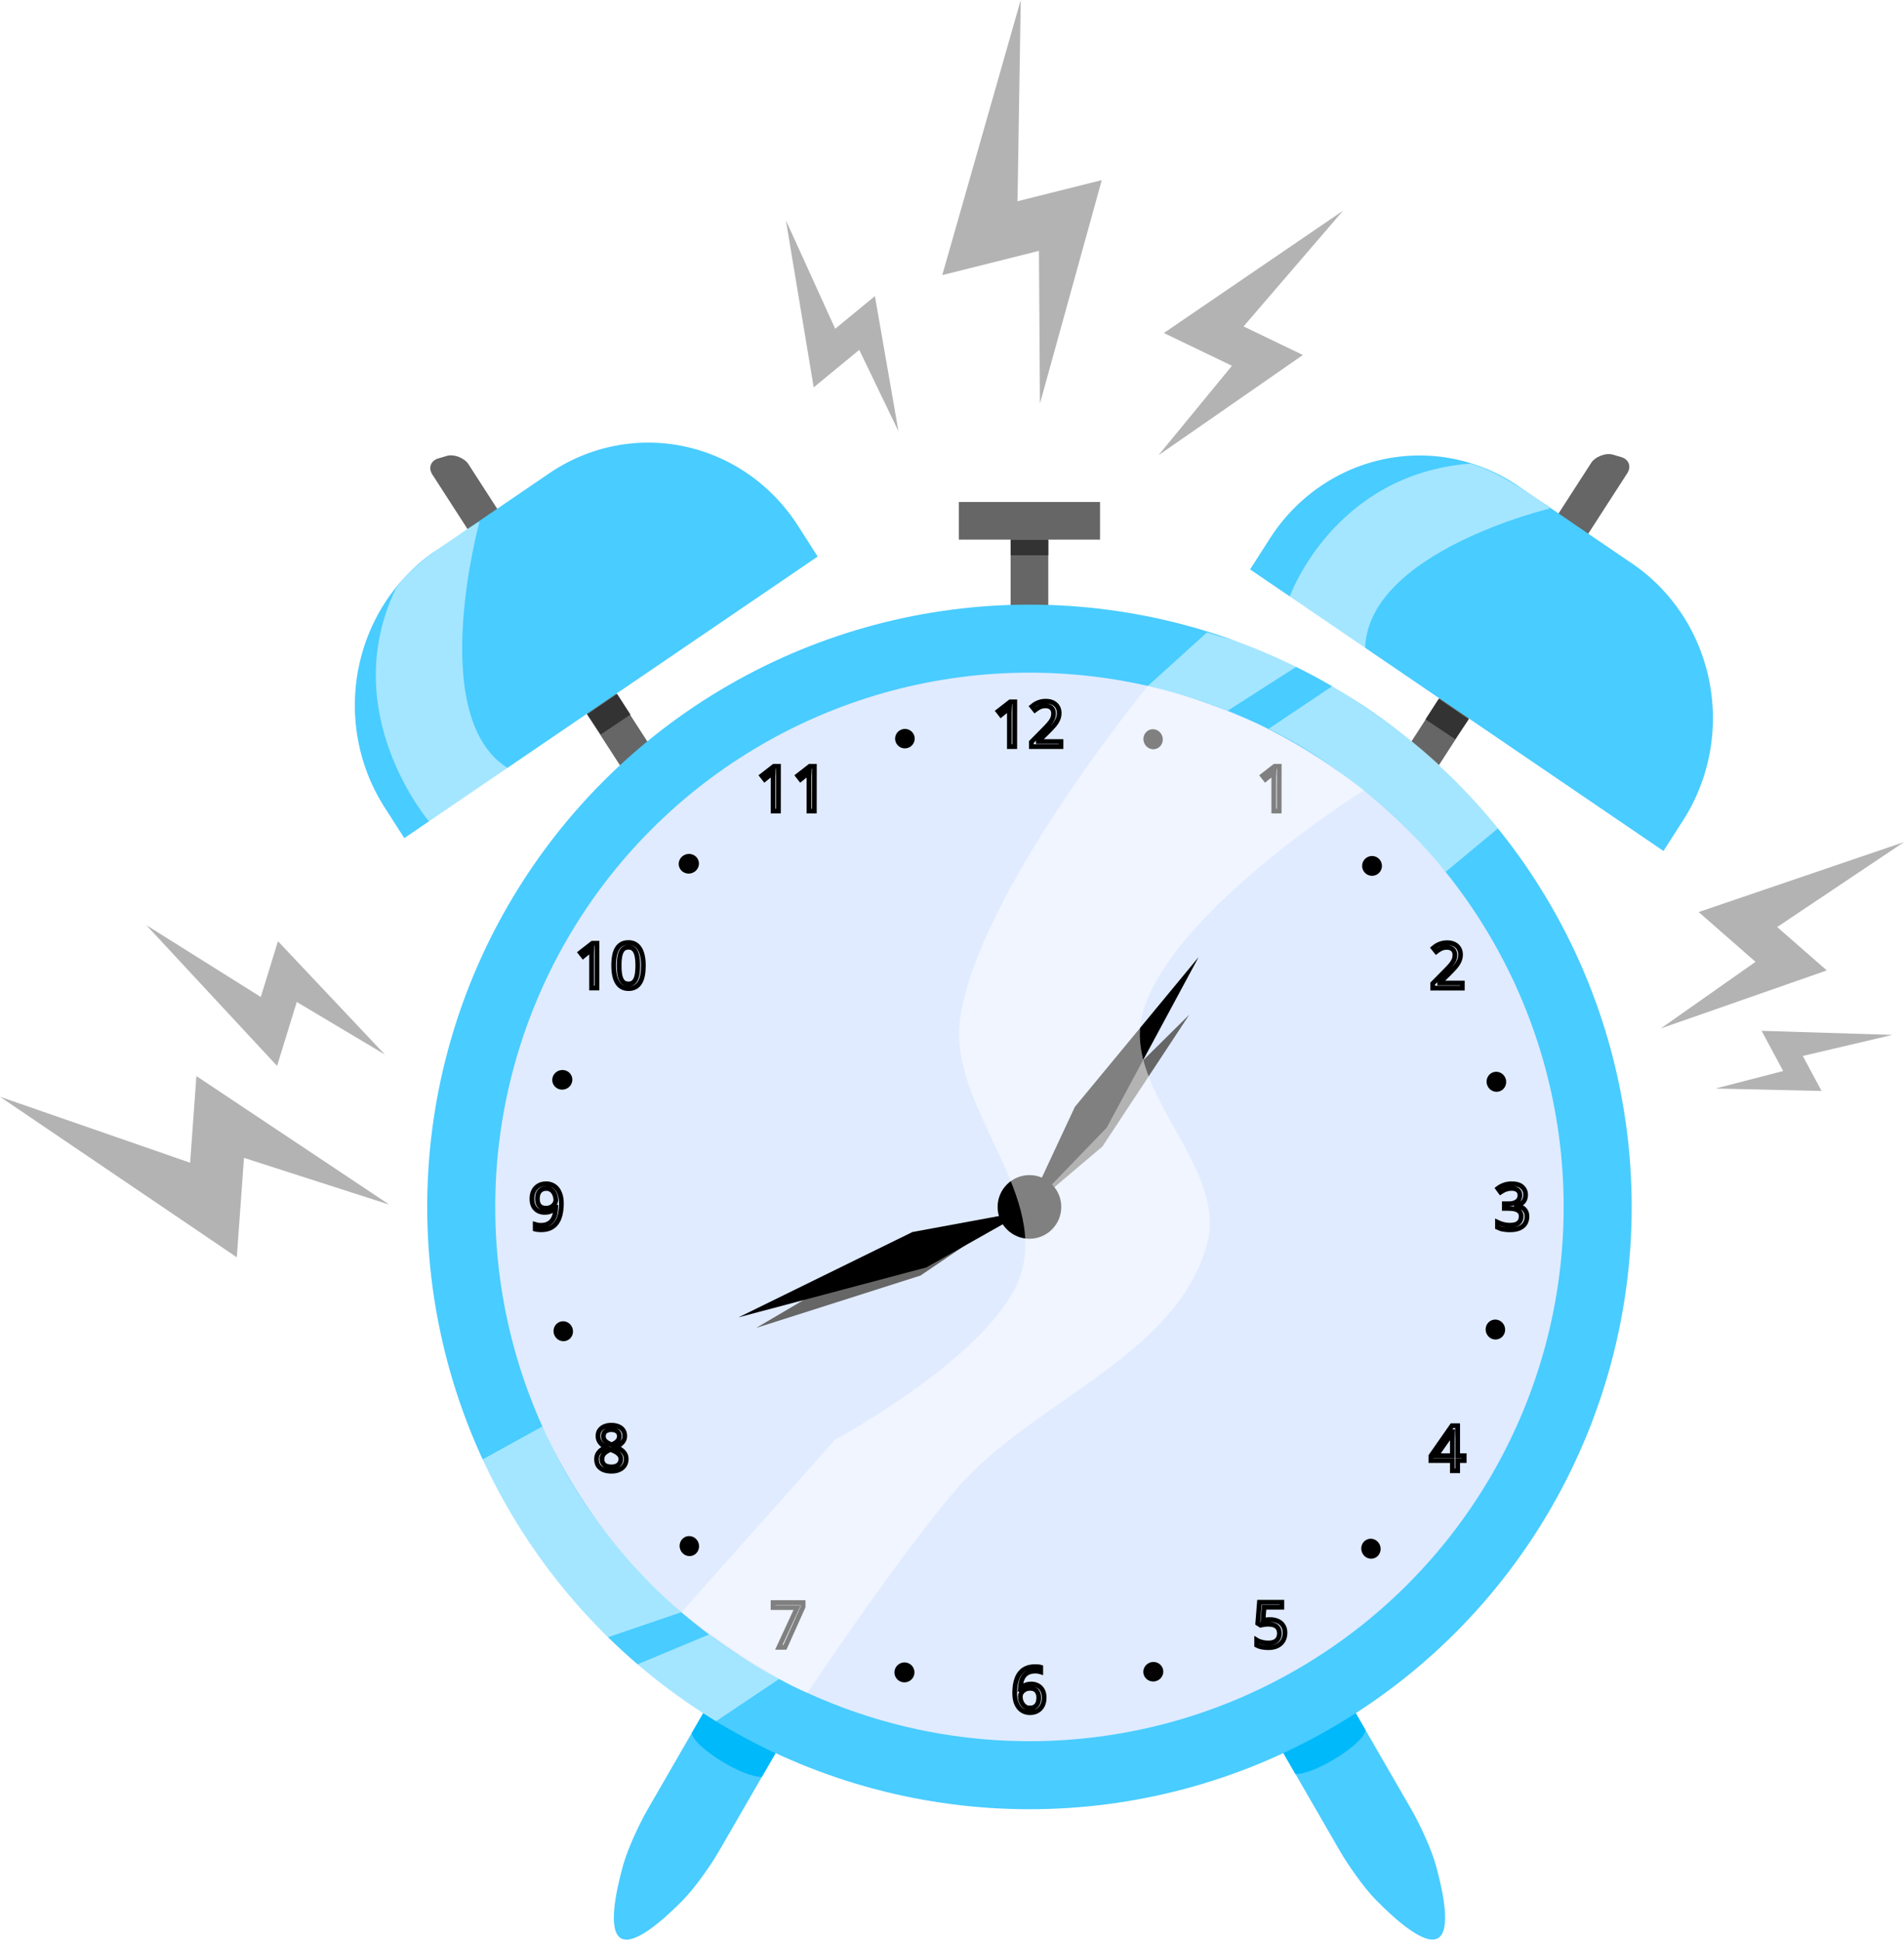 <?xml version="1.0" encoding="UTF-8" standalone="no"?>
<!-- Created with Inkscape (http://www.inkscape.org/) -->

<svg
   width="404.681"
   height="412.215"
   viewBox="0 0 107.072 109.065"
   version="1.1"
   id="svg1"
   xml:space="preserve"
   xmlns:xlink="http://www.w3.org/1999/xlink"
   xmlns="http://www.w3.org/2000/svg"
   xmlns:svg="http://www.w3.org/2000/svg"><defs
     id="defs1"><filter
       style="color-interpolation-filters:sRGB"
       id="filter45"
       x="-0.002"
       y="-0.002"
       width="1.004"
       height="1.004"><feGaussianBlur
         stdDeviation="0.001"
         id="feGaussianBlur45" /></filter><filter
       style="color-interpolation-filters:sRGB"
       id="filter46"
       x="-0.003"
       y="-0.003"
       width="1.006"
       height="1.006"><feGaussianBlur
         stdDeviation="0.001"
         id="feGaussianBlur46" /></filter><filter
       style="color-interpolation-filters:sRGB"
       id="filter48"
       x="-0.015"
       y="-0.015"
       width="1.029"
       height="1.029"><feGaussianBlur
         stdDeviation="0.007"
         id="feGaussianBlur48" /></filter><filter
       style="color-interpolation-filters:sRGB"
       id="filter49"
       x="-0.011"
       y="-0.011"
       width="1.021"
       height="1.021"><feGaussianBlur
         stdDeviation="0.005"
         id="feGaussianBlur49" /></filter><filter
       style="color-interpolation-filters:sRGB"
       id="filter50"
       x="-0.007"
       y="-0.007"
       width="1.014"
       height="1.014"><feGaussianBlur
         stdDeviation="0.003"
         id="feGaussianBlur50" /></filter><filter
       style="color-interpolation-filters:sRGB"
       id="filter53"
       x="-0.009"
       y="-0.009"
       width="1.018"
       height="1.018"><feGaussianBlur
         stdDeviation="0.004"
         id="feGaussianBlur53" /></filter><filter
       style="color-interpolation-filters:sRGB"
       id="filter55"
       x="-0.005"
       y="-0.005"
       width="1.009"
       height="1.009"><feGaussianBlur
         stdDeviation="0.002"
         id="feGaussianBlur55" /></filter><filter
       style="color-interpolation-filters:sRGB"
       id="filter56"
       x="-0"
       y="-0"
       width="1.001"
       height="1.001"><feGaussianBlur
         stdDeviation="0"
         id="feGaussianBlur56" /></filter></defs><g
     id="layer1"
     transform="translate(-111.81,-27.96)"><g
       id="g9"
       transform="translate(-0.045)"><path
         id="rect6"
         style="fill:#49ccff;fill-opacity:1;stroke-width:3.046;stroke-linecap:round"
         d="m 95.792,115.273 h 4.648 v 6.533 c 0,0.955 -0.139,2.491 -0.378,3.415 -0.401,1.549 -1.094,3.605 -1.946,3.605 -0.852,0 -1.546,-2.057 -1.946,-3.606 -0.239,-0.923 -0.378,-2.459 -0.378,-3.414 z"
         transform="rotate(30,107.29,223.686)" /><path
         id="path7"
         style="fill:#49ccff;stroke-width:3.046;stroke-linecap:round"
         d="m 95.792,115.273 h 4.648 v 6.533 c 0,0.955 -0.139,2.491 -0.378,3.415 -0.401,1.549 -1.094,3.605 -1.946,3.605 -0.852,0 -1.546,-2.057 -1.946,-3.606 -0.239,-0.923 -0.378,-2.459 -0.378,-3.414 z"
         transform="matrix(-0.866,0.5,0.5,0.866,213.276,-23.677)" /><path
         style="fill:#00b9fa;fill-opacity:1;stroke:none;stroke-width:0.5;stroke-linecap:round;stroke-dasharray:none"
         d="m 151.403,124.287 c 1.534,1.028 3.735,2.113 4.07,2.246 l -0.771,1.334 c -0.993,0.079 -3.85,-1.658 -3.944,-2.466 z"
         id="path157" /><path
         style="fill:#00b9fa;fill-opacity:1;stroke:none;stroke-width:0.5;stroke-linecap:round;stroke-dasharray:none"
         d="m 187.999,124.127 c -1.534,1.028 -3.735,2.113 -4.07,2.246 l 0.771,1.334 c 0.993,0.079 3.85,-1.658 3.944,-2.466 z"
         id="path158" /></g><g
       id="g10"><rect
         style="fill:#666666;fill-opacity:1;stroke-width:1.054;stroke-linecap:round"
         id="rect9"
         width="2.117"
         height="3.714"
         x="168.643"
         y="58.303" /><rect
         style="fill:#666666;fill-opacity:1;stroke-width:1.704;stroke-linecap:round"
         id="rect10"
         width="7.938"
         height="2.117"
         x="165.733"
         y="56.186" /></g><g
       id="g6"><rect
         style="fill:#666666;fill-opacity:1;stroke-width:3.776;stroke-linecap:round"
         id="rect1"
         width="2.105"
         height="22.632"
         x="87.109"
         y="96.215"
         transform="matrix(0.959,-0.284,0.542,0.84,0,-2.117)"
         ry="0.804" /><path
         id="rect4"
         style="fill:#49ccff;fill-opacity:1;stroke-width:3.046;stroke-linecap:round"
         d="m 108.531,65.091 h 7.915 a 10.41,10.41 45 0 1 10.41,10.41 v 2.082 H 98.121 v -2.082 A 10.41,10.41 135 0 1 108.531,65.091 Z"
         transform="matrix(0.809,-0.551,0.534,0.834,13.737,64.448)" /><rect
         style="fill:#666666;fill-opacity:1;stroke-width:3.776;stroke-linecap:round"
         id="rect3"
         width="2.105"
         height="22.632"
         x="-210.021"
         y="-4.329"
         transform="matrix(-0.959,-0.284,-0.542,0.84,0,-2.117)"
         ry="0.804" /><path
         id="path4"
         style="fill:#49ccff;fill-opacity:1;stroke-width:3.046;stroke-linecap:round"
         d="m 108.531,65.091 h 7.915 a 10.41,10.41 45 0 1 10.41,10.41 v 2.082 H 98.121 v -2.082 A 10.41,10.41 135 0 1 108.531,65.091 Z"
         transform="matrix(-0.809,-0.551,-0.534,0.834,326.165,65.171)" /></g><circle
       style="fill:#49ccff;fill-opacity:1;stroke-width:3.046;stroke-linecap:round"
       id="path1"
       cx="169.701"
       cy="95.825"
       r="33.867" /><circle
       style="fill:#e0ebff;fill-opacity:1;stroke-width:2.702;stroke-linecap:round"
       id="circle10"
       cx="-169.701"
       cy="95.825"
       r="30.042"
       transform="scale(-1,1)" /><g
       id="g57"
       transform="translate(-0.061,-0.008)"><path
         style="font-size:3.528px;line-height:100;-inkscape-font-specification:'sans-serif, Normal';letter-spacing:3.969px;fill:none;stroke:#000000;stroke-width:0.265;stroke-linecap:round;stroke-dasharray:none"
         d="m 183.806,73.574 h -0.303 V 71.814 q 0,-0.102 0,-0.173 0.004,-0.071 0.007,-0.131 0.004,-0.064 0.007,-0.131 -0.056,0.056 -0.102,0.095 -0.046,0.039 -0.116,0.099 l -0.268,0.219 -0.162,-0.208 0.681,-0.529 h 0.258 z"
         id="text34"
         aria-label="1" /><circle
         style="fill:#000000;fill-opacity:1;stroke:none;stroke-width:0.5;stroke-linecap:round;stroke-dasharray:none"
         id="path45"
         cx="129.935"
         cy="157.146"
         transform="matrix(0.301,0.954,0.954,-0.301,0,0)"
         r="0.557" /><path
         style="font-size:3.528px;line-height:100;-inkscape-font-specification:'sans-serif, Normal';letter-spacing:3.969px;fill:none;stroke:#000000;stroke-width:0.265;stroke-linecap:round;stroke-dasharray:none"
         d="m 194.106,83.529 h -1.665 v -0.258 l 0.66,-0.667 q 0.191,-0.191 0.321,-0.339 0.131,-0.148 0.198,-0.289 0.067,-0.145 0.067,-0.314 0,-0.208 -0.123,-0.314 -0.123,-0.109 -0.321,-0.109 -0.183,0 -0.325,0.064 -0.138,0.064 -0.282,0.176 l -0.166,-0.208 q 0.099,-0.085 0.215,-0.152 0.12,-0.067 0.258,-0.106 0.141,-0.039 0.3,-0.039 0.236,0 0.406,0.081 0.169,0.081 0.261,0.233 0.095,0.148 0.095,0.356 0,0.198 -0.081,0.37 -0.081,0.173 -0.226,0.342 -0.145,0.166 -0.339,0.356 l -0.526,0.519 v 0.014 h 1.274 z"
         id="text35"
         aria-label="2" /><use
         x="0"
         y="0"
         xlink:href="#path45"
         transform="matrix(-0.282,-0.976,0.949,-0.271,176.579,294.061)"
         opacity="0.993"
         id="use46"
         style="filter:url(#filter46)" /><path
         style="font-size:3.528px;line-height:100;-inkscape-font-specification:'sans-serif, Normal';letter-spacing:3.969px;fill:none;stroke:#000000;stroke-width:0.265;stroke-linecap:round;stroke-dasharray:none"
         d="m 197.663,95.156 q 0,0.169 -0.064,0.293 -0.064,0.123 -0.183,0.201 -0.116,0.078 -0.275,0.109 v 0.014 q 0.303,0.035 0.452,0.191 0.148,0.155 0.148,0.406 0,0.219 -0.102,0.392 -0.102,0.169 -0.318,0.265 -0.212,0.095 -0.547,0.095 -0.198,0 -0.367,-0.032 -0.169,-0.028 -0.325,-0.106 v -0.289 q 0.159,0.078 0.342,0.123 0.183,0.042 0.353,0.042 0.339,0 0.487,-0.131 0.152,-0.134 0.152,-0.367 0,-0.159 -0.085,-0.254 -0.081,-0.099 -0.24,-0.145 -0.159,-0.046 -0.381,-0.046 h -0.243 v -0.265 h 0.247 q 0.208,0 0.346,-0.06 0.141,-0.06 0.212,-0.166 0.074,-0.109 0.074,-0.25 0,-0.183 -0.123,-0.282 -0.123,-0.102 -0.335,-0.102 -0.134,0 -0.243,0.028 -0.109,0.025 -0.205,0.074 -0.092,0.046 -0.187,0.109 l -0.155,-0.212 q 0.134,-0.106 0.332,-0.183 0.201,-0.078 0.455,-0.078 0.395,0 0.586,0.176 0.194,0.176 0.194,0.448 z"
         id="text36"
         aria-label="3" /><use
         x="0"
         y="0"
         xlink:href="#path45"
         transform="matrix(-0.235,-0.982,0.956,-0.226,167.102,305.677)"
         opacity="0.997"
         id="use55"
         style="filter:url(#filter55)" /><path
         style="font-size:3.528px;line-height:100;-inkscape-font-specification:'sans-serif, Normal';letter-spacing:3.969px;fill:none;stroke:#000000;stroke-width:0.265;stroke-linecap:round;stroke-dasharray:none"
         d="m 194.211,110.096 h -0.367 v 0.572 h -0.3 v -0.572 h -1.206 v -0.265 l 1.185,-1.697 h 0.321 v 1.683 h 0.367 z m -0.667,-1.072 q 0,-0.092 0,-0.166 0.004,-0.078 0.007,-0.145 0.004,-0.067 0.004,-0.127 0.004,-0.064 0.007,-0.12 h -0.014 q -0.028,0.067 -0.071,0.145 -0.042,0.078 -0.081,0.131 l -0.755,1.076 h 0.903 z"
         id="text37"
         aria-label="4" /><use
         x="0"
         y="0"
         xlink:href="#path45"
         transform="matrix(-0.256,-0.981,0.943,-0.242,165.07,319.039)"
         id="use47" /><path
         style="font-size:3.528px;line-height:100;-inkscape-font-specification:'sans-serif, Normal';letter-spacing:3.969px;fill:none;stroke:#000000;stroke-width:0.265;stroke-linecap:round;stroke-dasharray:none"
         d="m 183.287,119.035 q 0.258,0 0.448,0.088 0.191,0.088 0.293,0.254 0.106,0.162 0.106,0.399 0,0.261 -0.113,0.452 -0.113,0.187 -0.325,0.289 -0.208,0.099 -0.504,0.099 -0.194,0 -0.367,-0.035 -0.169,-0.035 -0.286,-0.102 v -0.293 q 0.127,0.078 0.307,0.123 0.183,0.042 0.349,0.042 0.187,0 0.325,-0.056 0.141,-0.06 0.219,-0.18 0.078,-0.123 0.078,-0.307 0,-0.247 -0.152,-0.377 -0.152,-0.134 -0.48,-0.134 -0.099,0 -0.226,0.018 -0.127,0.018 -0.205,0.035 l -0.155,-0.099 0.095,-1.189 h 1.263 v 0.282 h -0.998 l -0.06,0.73 q 0.06,-0.011 0.162,-0.025 0.102,-0.014 0.226,-0.014 z"
         id="text38"
         aria-label="5" /><use
         x="0"
         y="0"
         xlink:href="#path45"
         transform="matrix(-0.23,-0.958,0.983,-0.238,144.85,321.301)"
         opacity="0.987"
         id="use45"
         style="filter:url(#filter45)" /><path
         style="font-size:3.528px;line-height:100;-inkscape-font-specification:'sans-serif, Normal';letter-spacing:3.969px;fill:none;stroke:#000000;stroke-width:0.265;stroke-linecap:round;stroke-dasharray:none"
         d="m 168.933,123.159 q 0,-0.219 0.028,-0.43 0.032,-0.212 0.106,-0.399 0.074,-0.191 0.205,-0.335 0.131,-0.148 0.328,-0.229 0.201,-0.085 0.487,-0.085 0.074,0 0.162,0.007 0.092,0.007 0.148,0.025 v 0.265 q -0.064,-0.021 -0.145,-0.032 -0.078,-0.011 -0.159,-0.011 -0.243,0 -0.406,0.081 -0.162,0.081 -0.258,0.222 -0.092,0.141 -0.134,0.325 -0.042,0.183 -0.053,0.392 h 0.021 q 0.053,-0.085 0.134,-0.152 0.081,-0.067 0.194,-0.106 0.116,-0.039 0.268,-0.039 0.219,0 0.381,0.092 0.166,0.088 0.258,0.261 0.092,0.169 0.092,0.413 0,0.261 -0.099,0.452 -0.099,0.191 -0.279,0.293 -0.176,0.102 -0.423,0.102 -0.18,0 -0.335,-0.067 -0.155,-0.067 -0.275,-0.205 -0.116,-0.138 -0.183,-0.346 -0.064,-0.212 -0.064,-0.494 z m 0.854,0.85 q 0.222,0 0.36,-0.141 0.138,-0.145 0.138,-0.445 0,-0.24 -0.123,-0.381 -0.12,-0.141 -0.363,-0.141 -0.166,0 -0.289,0.071 -0.123,0.067 -0.194,0.173 -0.067,0.106 -0.067,0.219 0,0.116 0.032,0.229 0.035,0.113 0.102,0.208 0.071,0.095 0.169,0.152 0.102,0.057 0.236,0.057 z"
         id="text39"
         aria-label="6" /><use
         x="0"
         y="0"
         xlink:href="#path45"
         transform="matrix(-0.248,-0.975,0.98,-0.25,134.488,325.472)"
         id="use49"
         style="filter:url(#filter49)" /><path
         style="font-size:3.528px;line-height:100;-inkscape-font-specification:'sans-serif, Normal';letter-spacing:3.969px;fill:none;stroke:#000000;stroke-width:0.265;stroke-linecap:round;stroke-dasharray:none"
         d="m 155.668,120.597 1.034,-2.237 h -1.358 v -0.282 h 1.69 v 0.24 l -1.023,2.279 z"
         id="text40"
         aria-label="7" /><use
         x="0"
         y="0"
         xlink:href="#path45"
         transform="matrix(-0.262,-0.98,0.947,-0.25,127.567,319.315)"
         id="use52" /><path
         style="font-size:3.528px;line-height:100;-inkscape-font-specification:'sans-serif, Normal';letter-spacing:3.969px;fill:none;stroke:#000000;stroke-width:0.265;stroke-linecap:round;stroke-dasharray:none"
         d="m 146.249,108.106 q 0.222,0 0.392,0.07 0.169,0.067 0.265,0.201 0.099,0.134 0.099,0.332 0,0.152 -0.067,0.265 -0.064,0.113 -0.173,0.201 -0.109,0.085 -0.24,0.152 0.155,0.074 0.282,0.169 0.127,0.092 0.201,0.215 0.078,0.123 0.078,0.296 0,0.212 -0.102,0.367 -0.102,0.152 -0.289,0.236 -0.183,0.085 -0.434,0.085 -0.272,0 -0.462,-0.081 -0.187,-0.081 -0.286,-0.229 -0.095,-0.152 -0.095,-0.367 0,-0.173 0.07,-0.3 0.074,-0.127 0.194,-0.219 0.12,-0.092 0.258,-0.155 -0.123,-0.071 -0.226,-0.159 -0.099,-0.092 -0.159,-0.208 -0.056,-0.116 -0.056,-0.272 0,-0.194 0.099,-0.325 0.099,-0.134 0.268,-0.205 0.169,-0.07 0.385,-0.07 z m -0.529,1.916 q 0,0.183 0.131,0.307 0.131,0.12 0.402,0.12 0.258,0 0.392,-0.12 0.138,-0.123 0.138,-0.318 0,-0.123 -0.067,-0.215 -0.064,-0.095 -0.183,-0.169 -0.116,-0.074 -0.279,-0.134 l -0.056,-0.021 q -0.155,0.067 -0.261,0.145 -0.106,0.078 -0.162,0.176 -0.053,0.099 -0.053,0.229 z m 0.526,-1.665 q -0.194,0 -0.321,0.095 -0.123,0.092 -0.123,0.268 0,0.131 0.06,0.219 0.064,0.088 0.169,0.152 0.106,0.06 0.233,0.116 0.123,-0.053 0.219,-0.116 0.099,-0.064 0.155,-0.152 0.06,-0.092 0.06,-0.219 0,-0.176 -0.123,-0.268 -0.123,-0.095 -0.328,-0.095 z"
         id="text41"
         aria-label="8" /><use
         x="0"
         y="0"
         xlink:href="#path45"
         transform="matrix(-0.286,-0.968,0.941,-0.275,125.474,306.882)"
         opacity="0.99"
         id="use53"
         style="filter:url(#filter53)" /><path
         style="font-size:3.528px;line-height:100;-inkscape-font-specification:'sans-serif, Normal';letter-spacing:3.969px;fill:none;stroke:#000000;stroke-width:0.265;stroke-linecap:round;stroke-dasharray:none"
         d="m 143.443,95.643 q 0,0.215 -0.032,0.43 -0.028,0.212 -0.102,0.402 -0.074,0.187 -0.205,0.335 -0.131,0.145 -0.332,0.229 -0.201,0.081 -0.487,0.081 -0.071,0 -0.166,-0.011 -0.092,-0.007 -0.152,-0.025 v -0.265 q 0.064,0.021 0.148,0.035 0.085,0.011 0.162,0.011 0.247,0 0.406,-0.081 0.162,-0.081 0.258,-0.219 0.095,-0.141 0.138,-0.325 0.042,-0.187 0.049,-0.392 h -0.021 q -0.053,0.081 -0.134,0.148 -0.081,0.067 -0.198,0.106 -0.113,0.039 -0.268,0.039 -0.215,0 -0.381,-0.088 -0.162,-0.092 -0.254,-0.261 -0.088,-0.169 -0.088,-0.413 0,-0.265 0.099,-0.455 0.102,-0.191 0.282,-0.293 0.18,-0.102 0.423,-0.102 0.18,0 0.335,0.071 0.155,0.067 0.272,0.205 0.116,0.138 0.18,0.346 0.067,0.208 0.067,0.49 z m -0.854,-0.85 q -0.219,0 -0.36,0.145 -0.138,0.145 -0.138,0.441 0,0.243 0.116,0.385 0.12,0.138 0.367,0.138 0.169,0 0.293,-0.067 0.123,-0.071 0.191,-0.176 0.07,-0.106 0.07,-0.219 0,-0.113 -0.035,-0.226 -0.032,-0.116 -0.099,-0.212 -0.067,-0.095 -0.169,-0.152 -0.102,-0.056 -0.236,-0.056 z"
         id="text42"
         aria-label="9" /><use
         x="0"
         y="0"
         xlink:href="#path45"
         transform="matrix(-0.251,-0.957,0.983,-0.26,115.584,289.516)"
         opacity="1"
         id="use50"
         style="filter:url(#filter50)" /><path
         style="font-size:3.528px;line-height:100;-inkscape-font-specification:'sans-serif, Normal';letter-spacing:0px;fill:none;stroke:#000000;stroke-width:0.265;stroke-linecap:round;stroke-dasharray:none"
         d="m 145.441,83.523 h -0.303 v -1.76 q 0,-0.102 0,-0.173 0.004,-0.071 0.007,-0.131 0.004,-0.064 0.007,-0.131 -0.056,0.056 -0.102,0.095 -0.046,0.039 -0.116,0.099 l -0.268,0.219 -0.162,-0.208 0.681,-0.529 h 0.258 z m 2.611,-1.263 q 0,0.307 -0.046,0.547 -0.046,0.24 -0.148,0.409 -0.099,0.166 -0.261,0.254 -0.159,0.088 -0.385,0.088 -0.282,0 -0.469,-0.155 -0.183,-0.155 -0.275,-0.445 -0.088,-0.293 -0.088,-0.699 0,-0.409 0.081,-0.699 0.085,-0.289 0.268,-0.441 0.183,-0.155 0.483,-0.155 0.282,0 0.469,0.155 0.187,0.152 0.279,0.441 0.092,0.289 0.092,0.699 z m -1.362,0 q 0,0.346 0.049,0.575 0.053,0.229 0.166,0.346 0.116,0.113 0.307,0.113 0.191,0 0.303,-0.113 0.116,-0.113 0.169,-0.342 0.053,-0.233 0.053,-0.579 0,-0.346 -0.053,-0.572 -0.053,-0.229 -0.169,-0.342 -0.113,-0.116 -0.303,-0.116 -0.191,0 -0.307,0.116 -0.113,0.113 -0.166,0.342 -0.049,0.226 -0.049,0.572 z"
         id="text43"
         aria-label="10" /><use
         x="0"
         y="0"
         xlink:href="#path45"
         transform="matrix(-0.24,-0.962,0.994,-0.251,119.777,277.622)"
         opacity="0.991"
         id="use56"
         style="filter:url(#filter56)" /><path
         style="font-size:3.528px;line-height:100;-inkscape-font-specification:'sans-serif, Normal';letter-spacing:0px;fill:none;stroke:#000000;stroke-width:0.265;stroke-linecap:round;stroke-dasharray:none"
         d="m 155.648,73.574 h -0.303 v -1.76 q 0,-0.102 0,-0.173 0.004,-0.071 0.007,-0.131 0.004,-0.064 0.007,-0.131 -0.056,0.056 -0.102,0.095 -0.046,0.039 -0.116,0.099 l -0.268,0.219 -0.162,-0.208 0.681,-0.529 h 0.258 z m 2.018,0 h -0.303 v -1.76 q 0,-0.102 0,-0.173 0.004,-0.071 0.007,-0.131 0.004,-0.064 0.007,-0.131 -0.056,0.056 -0.102,0.095 -0.046,0.039 -0.116,0.099 l -0.268,0.219 -0.162,-0.208 0.681,-0.529 h 0.258 z"
         id="text44"
         aria-label="11" /><use
         x="0"
         y="0"
         xlink:href="#path45"
         transform="matrix(-0.245,-0.952,0.958,-0.247,135.633,268.39)"
         opacity="0.999"
         id="use48"
         style="filter:url(#filter48)" /><path
         style="font-size:3.528px;line-height:100;-inkscape-font-specification:'sans-serif, Normal';letter-spacing:0px;fill:none;stroke:#000000;stroke-width:0.265;stroke-linecap:round;stroke-dasharray:none"
         d="m 168.936,69.949 h -0.303 v -1.76 q 0,-0.102 0,-0.173 0.004,-0.071 0.007,-0.131 0.004,-0.064 0.007,-0.131 -0.056,0.056 -0.102,0.095 -0.046,0.039 -0.116,0.099 l -0.268,0.219 -0.162,-0.208 0.681,-0.529 h 0.258 z m 2.6,0 h -1.665 v -0.258 l 0.66,-0.667 q 0.191,-0.191 0.321,-0.339 0.131,-0.148 0.198,-0.289 0.067,-0.145 0.067,-0.314 0,-0.208 -0.123,-0.314 -0.123,-0.109 -0.321,-0.109 -0.183,0 -0.325,0.064 -0.138,0.064 -0.282,0.176 l -0.166,-0.208 q 0.099,-0.085 0.215,-0.152 0.12,-0.067 0.258,-0.106 0.141,-0.039 0.3,-0.039 0.236,0 0.406,0.081 0.169,0.081 0.261,0.233 0.095,0.148 0.095,0.356 0,0.198 -0.081,0.37 -0.081,0.173 -0.226,0.342 -0.145,0.166 -0.339,0.356 l -0.526,0.519 v 0.014 h 1.274 z"
         id="text45"
         aria-label="12" /><use
         x="0"
         y="0"
         xlink:href="#path45"
         transform="matrix(-0.246,-0.984,0.947,-0.233,150.623,273.399)"
         id="use51" /></g><g
       id="g155"><g
         id="g154"><path
           style="fill:#666666;fill-opacity:1;stroke:none;stroke-width:0.5;stroke-linecap:round;stroke-dasharray:none"
           d="m 169.525,96.052 2.585,-4.53 6.587,-6.515 -4.891,7.419 z"
           id="path159" /><path
           style="fill:#000000;fill-opacity:1;stroke:none;stroke-width:0.5;stroke-linecap:round;stroke-dasharray:none"
           d="m 169.525,96.052 2.73,-5.853 6.957,-8.419 -5.165,9.587 z"
           id="path58" /><path
           style="fill:#666666;fill-opacity:1;stroke:none;stroke-width:0.5;stroke-linecap:round;stroke-dasharray:none"
           d="m 168.498,96.35 -4.923,3.333 -9.239,2.944 8.558,-5.035 z"
           id="path59-6" /><path
           style="fill:#000000;fill-opacity:1;stroke:none;stroke-width:0.5;stroke-linecap:round;stroke-dasharray:none"
           d="m 169.523,96.053 -5.624,3.175 -10.555,2.804 9.777,-4.796 z"
           id="path59" /></g><circle
         style="fill:#000000;fill-opacity:1;stroke:none;stroke-width:0.5;stroke-linecap:round;stroke-dasharray:none"
         id="path57"
         cx="169.701"
         cy="95.825"
         r="1.79" /></g></g><g
     id="layer4"
     style="opacity:0.5;mix-blend-mode:soft-light"
     transform="translate(-111.81,-27.96)"><path
       style="fill:#ffffff;fill-opacity:1;stroke:none;stroke-width:0.5;stroke-linecap:round;stroke-dasharray:none"
       d="m 142.312,108.166 -3.359,1.853 c 1.21,3.713 5.629,8.975 7.051,10 l 4.123,-1.405 c -1.507,-1.341 -2.975,-2.786 -4.67,-5.049 -1.852,-2.472 -2.682,-4.442 -3.145,-5.399 z"
       id="path171" /><path
       style="fill:#ffffff;fill-opacity:1;stroke:none;stroke-width:0.5;stroke-linecap:round;stroke-dasharray:none"
       d="m 151.687,119.866 -4.023,1.675 c 1.796,1.875 2.663,2.061 4.411,3.203 l 3.552,-2.378 c -0.727,-0.399 -2.745,-1.524 -3.94,-2.5 z"
       id="path172" /><path
       style="fill:#ffffff;fill-opacity:1;stroke:none;stroke-width:0.5;stroke-linecap:round;stroke-dasharray:none"
       d="m 158.774,108.907 -8.647,9.707 c 1.56,1.252 5.139,3.78 7.086,4.534 0,0 5.304,-7.902 8.412,-11.49 4.299,-4.962 12.385,-7.436 14.072,-13.782 1.146,-4.309 -4.757,-8.551 -3.646,-12.87 1.471,-5.722 12.457,-12.609 12.457,-12.609 -3.485,-2.619 -6.051,-3.772 -6.051,-3.772 0,0 -3.2,-1.441 -6.1,-2.096 0,0 -9.561,11.623 -10.557,18.716 -0.683,4.863 4.892,9.642 3.424,14.328 -1.396,4.457 -10.451,9.333 -10.451,9.333 z"
       id="path173" /><path
       style="fill:#ffffff;fill-opacity:1;stroke:none;stroke-width:0.5;stroke-linecap:round;stroke-dasharray:none"
       d="m 135.959,74.176 4.427,-3.015 c -4.65,-2.844 -1.608,-13.875 -1.608,-13.875 0,0 -3.724,2.177 -4.718,3.791 -3.346,7.003 1.899,13.099 1.899,13.099 z"
       id="path174" /><path
       style="fill:#ffffff;fill-opacity:1;stroke:none;stroke-width:0.5;stroke-linecap:round;stroke-dasharray:none"
       d="m 184.324,61.536 4.254,2.898 c 0.138,-5.449 10.402,-7.885 10.402,-7.885 0,0 -2.539,-1.984 -4.48,-2.522 -7.738,0.603 -10.176,7.509 -10.176,7.509 z"
       id="path175" /><path
       style="fill:#ffffff;fill-opacity:1;stroke:none;stroke-width:0.5;stroke-linecap:round;stroke-dasharray:none"
       d="m 193.103,76.987 2.941,-2.446 c -3.414,-4.256 -6.275,-6.018 -9.269,-8.029 l -3.619,2.425 c 1.803,0.905 3.129,1.714 5.351,3.461 2.428,1.909 3.9,3.784 4.595,4.589 z"
       id="path176" /><path
       style="fill:#ffffff;fill-opacity:1;stroke:none;stroke-width:0.5;stroke-linecap:round;stroke-dasharray:none"
       d="m 180.845,67.926 3.854,-2.466 c -2.22,-1.346 -3.027,-1.29 -5.011,-1.94 l -3.331,3.01 c 0.806,0.197 3.081,0.764 4.488,1.397 z"
       id="path177" /></g><g
     id="layer2"
     style="mix-blend-mode:darken"
     transform="translate(-111.81,-27.96)"><rect
       style="fill:#333333;fill-opacity:1;stroke:none;stroke-width:0.5;stroke-linecap:round;stroke-dasharray:none"
       id="rect155"
       width="2.117"
       height="0.881"
       x="168.643"
       y="58.303"
       ry="0"
       rx="0" /><path
       id="rect156"
       style="fill:#333333;stroke-width:0.5;stroke-linecap:round"
       d="m 81.606,137.691 2.038,-0.004 -0.032,1.377 -2.007,-0.014 z"
       transform="rotate(-34.153)" /><path
       id="path156"
       style="fill:#333333;stroke-width:0.5;stroke-linecap:round"
       d="m 194.403,68.401 -1.684,-1.148 -0.746,1.158 1.669,1.115 z" /></g><g
     id="layer5"
     transform="translate(-111.81,-27.96)"><path
       style="fill:#b3b3b3;fill-opacity:1;stroke:none;stroke-width:0.5;stroke-linecap:round;stroke-dasharray:none"
       d="m 162.337,52.213 -2.207,-4.579 -2.562,2.107 -1.562,-9.392 2.772,6.098 2.233,-1.837 z"
       id="path178" /><path
       style="fill:#b3b3b3;fill-opacity:1;stroke:none;stroke-width:0.5;stroke-linecap:round;stroke-dasharray:none"
       d="m 170.291,50.654 -0.056,-8.588 -5.436,1.363 4.413,-15.469 -0.182,11.315 4.739,-1.188 z"
       id="path179" /><path
       style="fill:#b3b3b3;fill-opacity:1;stroke:none;stroke-width:0.5;stroke-linecap:round;stroke-dasharray:none"
       d="m 176.955,53.56 4.134,-5.033 -3.83,-1.842 10.077,-6.877 -5.595,6.507 3.339,1.606 z"
       id="path180" /><path
       style="fill:#b3b3b3;fill-opacity:1;stroke:none;stroke-width:0.5;stroke-linecap:round;stroke-dasharray:none"
       d="m 205.204,85.789 5.328,-3.746 -3.198,-2.799 11.548,-3.934 -7.131,4.776 2.788,2.44 z"
       id="path181" /><path
       style="fill:#b3b3b3;fill-opacity:1;stroke:none;stroke-width:0.5;stroke-linecap:round;stroke-dasharray:none"
       d="m 208.282,89.167 3.804,-0.985 -1.212,-2.26 7.357,0.229 -5.041,1.184 1.057,1.97 z"
       id="path182" /><path
       style="fill:#b3b3b3;fill-opacity:1;stroke:none;stroke-width:0.5;stroke-linecap:round;stroke-dasharray:none"
       d="m 133.705,95.697 -8.175,-2.631 -0.404,5.59 -13.316,-9.026 10.692,3.709 0.352,-4.873 z"
       id="path183" /><path
       style="fill:#b3b3b3;fill-opacity:1;stroke:none;stroke-width:0.5;stroke-linecap:round;stroke-dasharray:none"
       d="m 133.452,87.254 -4.954,-2.955 -1.107,3.597 -7.353,-7.916 6.438,4.04 0.965,-3.136 z"
       id="path184" /></g></svg>
